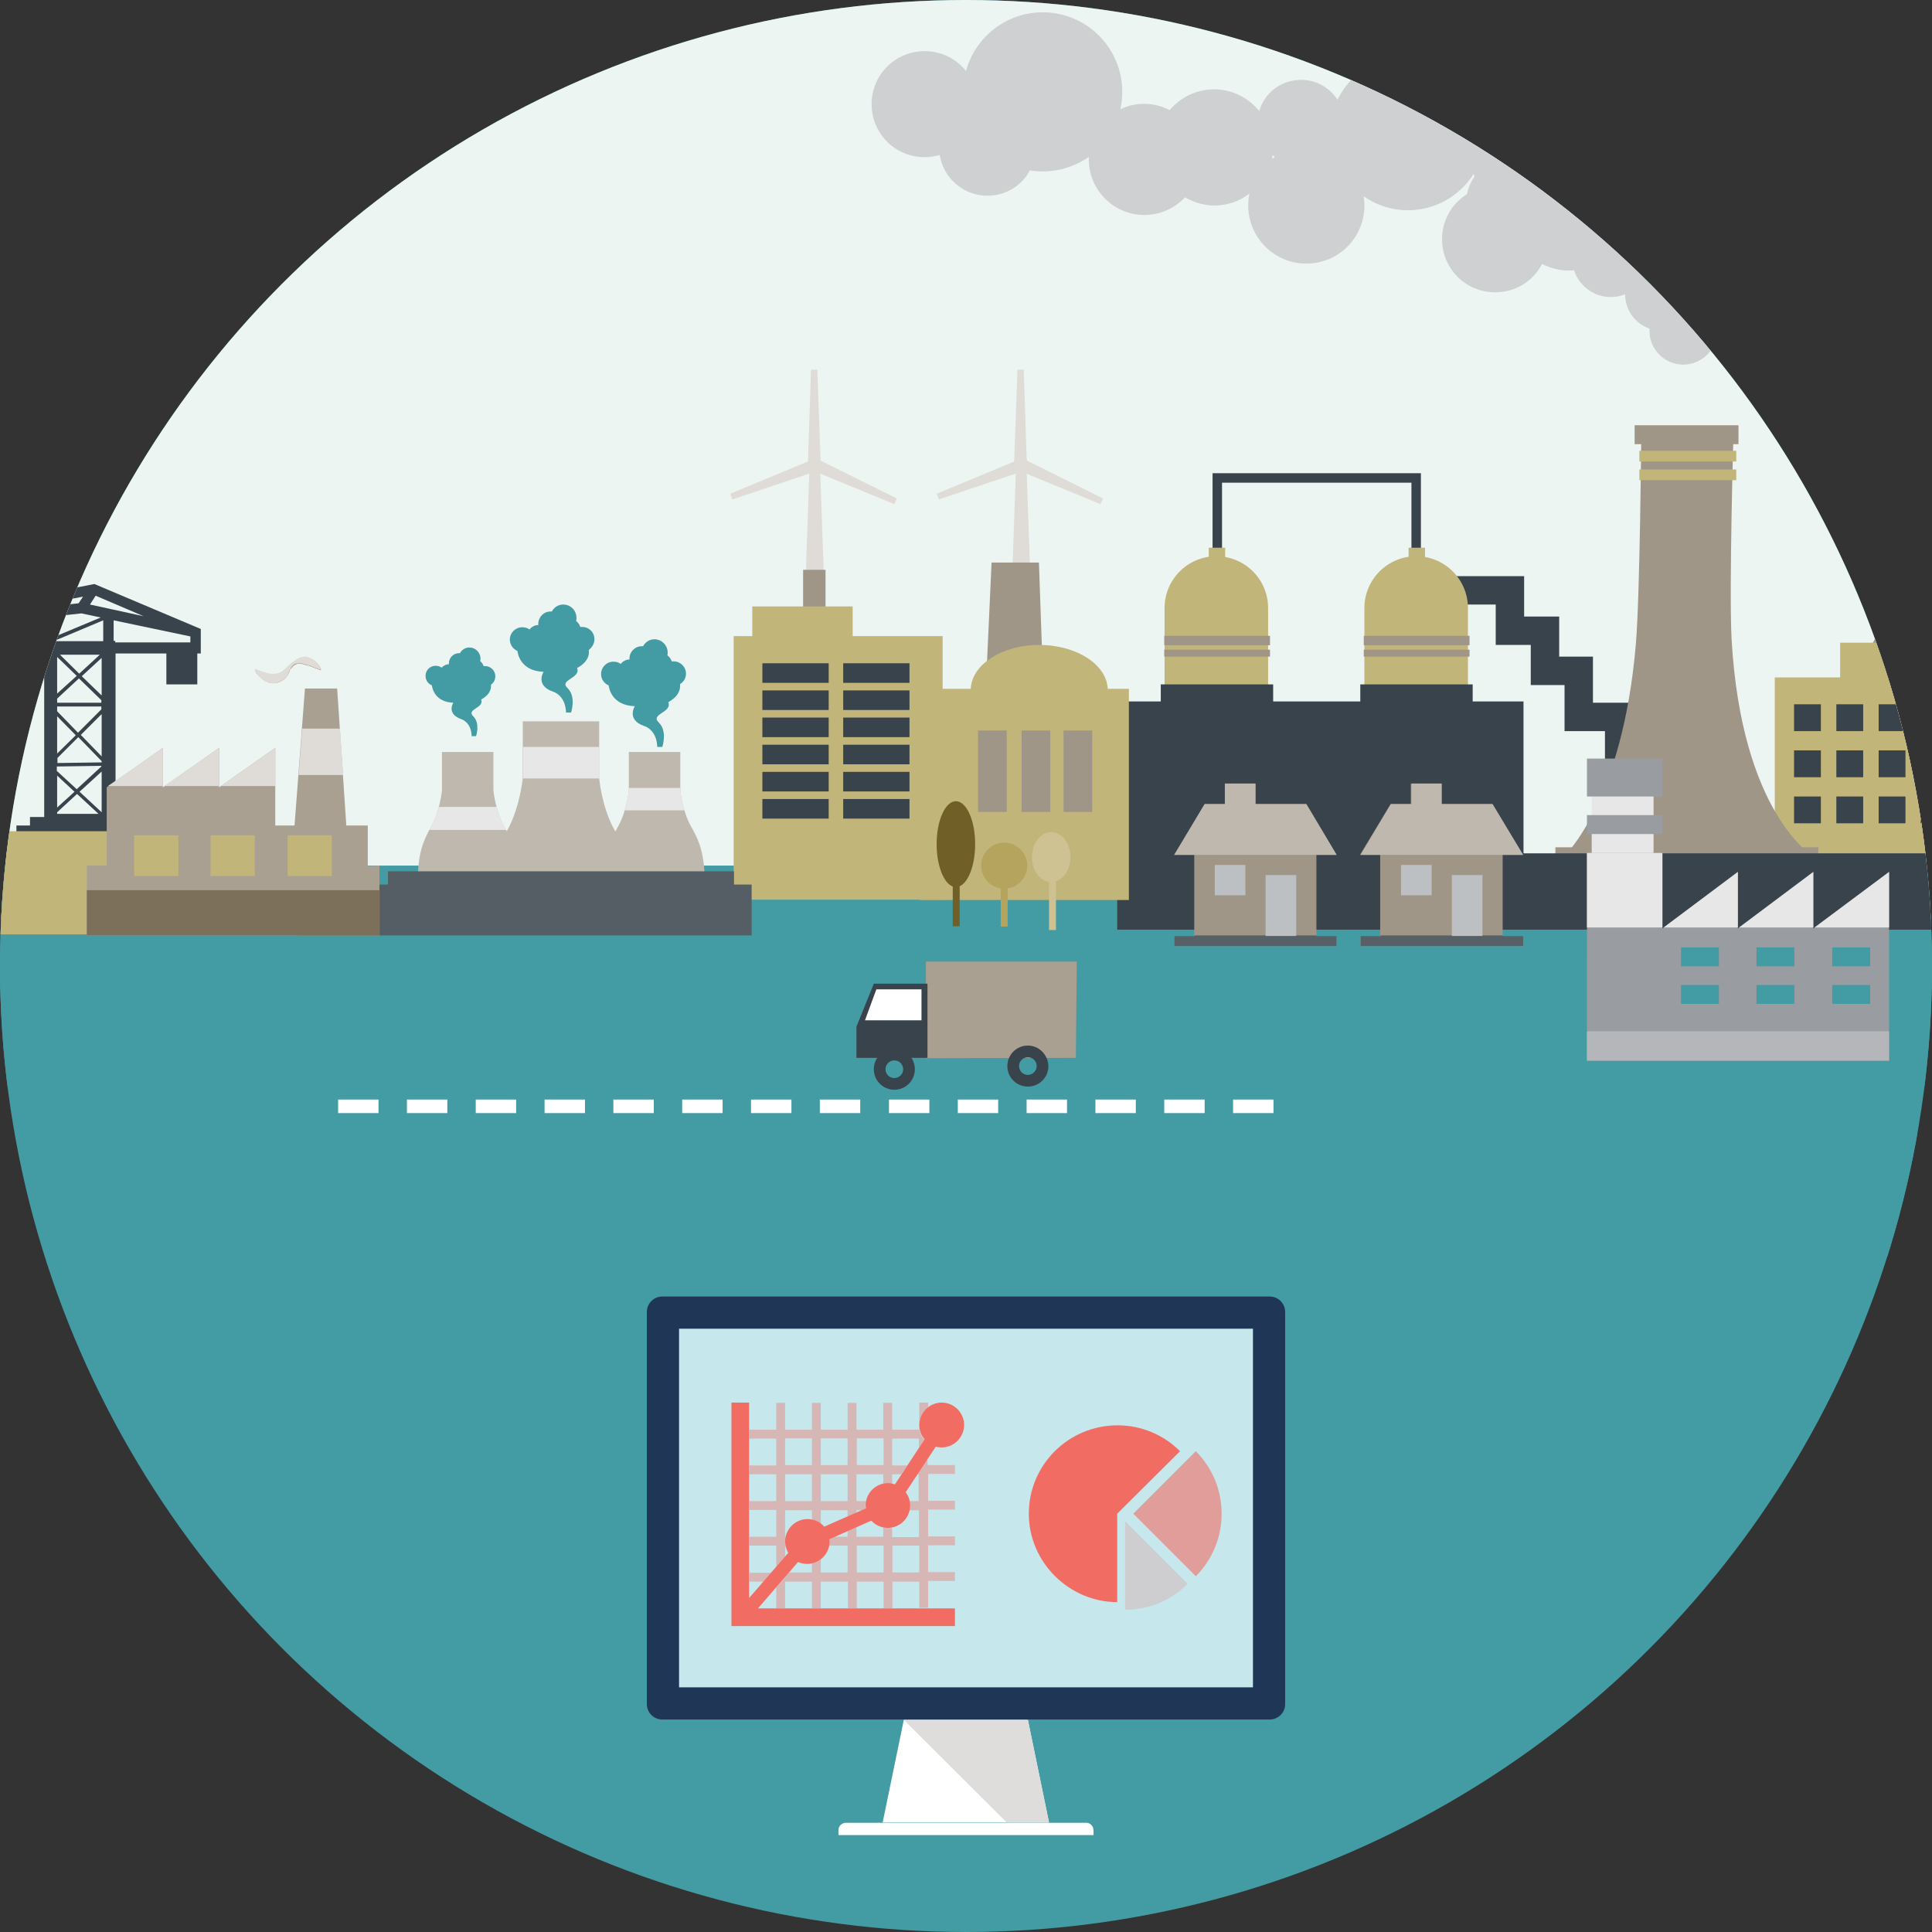 <?xml version="1.0" encoding="utf-8"?>
<!-- Generator: Adobe Illustrator 20.0.0, SVG Export Plug-In . SVG Version: 6.00 Build 0)  -->
<svg version="1.1" id="Layer_1" xmlns="http://www.w3.org/2000/svg" xmlns:xlink="http://www.w3.org/1999/xlink" x="0px" y="0px"
	 viewBox="0 0 612 612" style="enable-background:new 0 0 612 612;" xml:space="preserve">
<rect x="0" y="0" width="612" height="612" fill="#333333" stroke="none"/>
<style type="text/css">
	.st0{fill:#439BA3;}
	.st1{clip-path:url(#SVGID_2_);}
	.st2{fill:#EDF5F2;}
	.st3{fill:#DFDCD7;}
	.st4{fill:#39434B;}
	.st5{fill:#C2B579;}
	.st6{fill:none;stroke:#39434B;stroke-width:9;stroke-miterlimit:10;}
	.st7{fill:none;stroke:#39434B;stroke-width:3;stroke-miterlimit:10;}
	.st8{fill:#9F9687;}
	.st9{fill:#CED0D1;}
	.st10{fill:#CEC293;}
	.st11{fill:#B5A45D;}
	.st12{fill:#706027;}
	.st13{fill:#BEB8AE;}
	.st14{fill:#E7E7E7;}
	.st15{fill:#565E65;}
	.st16{fill:#FFFFFF;}
	.st17{fill:url(#SVGID_3_);}
	.st18{fill:#A9A092;}
	.st19{fill:#BDC0C3;}
	.st20{fill:#576067;}
	.st21{fill:#999DA2;}
	.st22{fill:#B4B6BA;}
	.st23{fill:#7C705B;}
	.st24{fill:#DFDDDB;}
	.st25{fill:#1F3656;}
	.st26{fill:#C6E7EB;}
	.st27{fill:#F16D64;}
	.st28{opacity:0.4;}
	.st29{opacity:0.6;fill:#F16D64;}
	.st30{opacity:0.2;fill:#F16D64;}
</style>
<g>
	<circle class="st0" cx="306" cy="306" r="306"/>
	<g>
		<defs>
			<circle id="SVGID_1_" cx="306" cy="306" r="306"/>
		</defs>
		<clipPath id="SVGID_2_">
			<use xlink:href="#SVGID_1_"  style="overflow:visible;"/>
		</clipPath>
		<g class="st1">
			<path class="st2" d="M831.6,282c0,5-5,9.1-11.2,9.1h-971.8c-6.2,0-11.2-4.1-11.2-9.1V8.6c0-5,5-9.1,11.2-9.1h971.8
				c6.2,0,11.2,4.1,11.2,9.1V282z"/>
			<g>
				<g>
					<g>
						<polygon class="st3" points="261.8,205.9 254.4,205.9 256.5,146.1 259.7,146.1 						"/>
						<g>
							<polygon class="st3" points="260,147.6 255.9,147.6 256.9,117.1 258.9,117.1 							"/>
							<polygon class="st3" points="255.1,148.1 256.7,144.3 284.1,157.9 283.3,159.7 							"/>
							<polygon class="st3" points="259.5,144.7 260.9,148.5 232,158.2 231.3,156.4 							"/>
						</g>
					</g>
				</g>
			</g>
			<g>
				<g>
					<g>
						<polygon class="st3" points="327.2,205.9 319.8,205.9 321.9,146.1 325.1,146.1 						"/>
						<g>
							<polygon class="st3" points="325.3,147.6 321.2,147.6 322.3,117.1 324.3,117.1 							"/>
							<polygon class="st3" points="320.4,148.1 322.1,144.3 349.4,157.9 348.6,159.7 							"/>
							<polygon class="st3" points="324.9,144.7 326.3,148.5 297.4,158.2 296.7,156.4 							"/>
						</g>
					</g>
				</g>
			</g>
			<path class="st0" d="M737,301.5c0,6.6-5.4,12-12,12H-58.2c-6.6,0-12-5.4-12-12v-15.3c0-6.6,5.4-12,12-12H725c6.6,0,12,5.4,12,12
				V301.5z"/>
			<path class="st0" d="M773,333.1c0,6.6-5.4,12-12,12H-22.2c-6.6,0-12-5.4-12-12v-15.3c0-6.6,5.4-12,12-12H761c6.6,0,12,5.4,12,12
				V333.1z"/>
			<path class="st0" d="M425.6,365.4c0,6.6-5.4,12-12,12H99.4c-6.6,0-12-5.4-12-12v-15.3c0-6.6,5.4-12,12-12h314.2
				c6.6,0,12,5.4,12,12V365.4z"/>
			<path class="st0" d="M698.3,386.1c0,6.6-5.4,12-12,12H372.1c-6.6,0-12-5.4-12-12v-15.3c0-6.6,5.4-12,12-12h314.2
				c6.6,0,12,5.4,12,12V386.1z"/>
			<path class="st4" d="M63.5,199.2L29.9,185l-71.6,14v7.9h1.1v27.7h-2.2v2.3h2.1l-0.3,2.9c-0.7,0.4-2.3,1.5-2.4,3
				c0,1,0.6,1.8,1.8,2.6c0.4,0.2,1.3,0.8,2.2,0.8c0.3,0,0.7-0.1,0.9-0.3c1.2-1,0.3-3.7,0.1-4.3l-1,0.4c0.4,1.2,0.6,2.8,0.3,3.1
				c-0.1,0.1-0.5,0.3-1.8-0.6c-0.9-0.5-1.3-1.1-1.3-1.6c0-1,1.5-1.9,2.1-2.2l0.3-0.1l0.4-3.6h1.7v-2.3h-1.6v-27.7h48v3.3h5.3v48.5
				H9.5v2.7H5.2v3.8h39.3v-3.8h-3.3v-2.7h-4.6v-51.8h16.1v9.8h9.8v-9.8h1.1V199.2z M-41.7,235.6h1.1v0.1h-1.1V235.6z M-39.1,235.6
				v0.1h-0.5v-0.1H-39.1z M24.9,191.1l-23.4,2.7l24.8-4.8L24.9,191.1z M25.8,194.3l6.1,1.3l-17,7.1v-7.2L25.8,194.3z M18.1,242.8
				l14-0.2v0.2l-7.8,7.2l-6.3-5.8V242.8z M32.2,241.5l-14,0.2v-1.6l6.6-6.6l7.4,7.6V241.5z M18.1,238.7v-11.8l5.9,6L18.1,238.7z
				 M18.1,225.3v-1.5h14v0.9l-7.4,7.4L18.1,225.3z M18.1,221.3l6.9-6.4l7.1,6.9v0.8h-14V221.3z M25.9,214.2l6.3-5.8v11.9L25.9,214.2
				z M25.1,213.4l-6.1-6h12.6L25.1,213.4z M24.3,214.1l-6.2,5.6v-11.6L24.3,214.1z M23.6,250.8l-5.5,5v-10.1L23.6,250.8z
				 M24.4,251.5l6.8,6.3H18.1v-0.5L24.4,251.5z M25.2,250.8l7-6.4v12.9L25.2,250.8z M32.2,239.6l-6.6-6.8l6.6-6.6V239.6z M17,203.1
				l15.7-6.6v6.6H17z M28.5,191.5l1.8-2.8l15.2,6.5L28.5,191.5z M-38.5,201.8l52.3-6.1v7.4h-0.1v0.5h-52.2V201.8z M36,203.1v-6.6
				l24.3,5.1v1.9H36.5v-0.5H36z"/>
			<rect x="-37.5" y="263.3" class="st5" width="152.7" height="32.7"/>
			<polyline class="st6" points="512.9,241.8 512.9,227.1 500.1,227.1 500.1,212.5 489.4,212.5 489.4,199.8 478.3,199.8 478.3,187 
				460.1,187 			"/>
			<polyline class="st7" points="385.6,175.8 385.6,151.4 448.6,151.4 448.6,177.5 			"/>
			<g>
				<polygon class="st5" points="624.1,269.5 607.3,269.5 609.7,165.9 622.2,165.9 				"/>
				<path class="st5" d="M624.1,166.3c0,0.6-0.5,1-1,1h-14.4c-0.6,0-1-0.5-1-1l0,0c0-0.6,0.5-1,1-1h14.4
					C623.7,165.2,624.1,165.7,624.1,166.3L624.1,166.3z"/>
				<ellipse class="st8" cx="615.1" cy="212.2" rx="23.7" ry="21.9"/>
				<rect x="562.2" y="214.6" class="st5" width="90" height="57.2"/>
				<rect x="582.9" y="203.6" class="st5" width="62" height="41.4"/>
				<rect x="568.3" y="223.1" class="st4" width="8.5" height="8.5"/>
				<rect x="581.7" y="223.1" class="st4" width="8.5" height="8.5"/>
				<rect x="595.1" y="223.1" class="st4" width="8.5" height="8.5"/>
				<rect x="608.4" y="223.1" class="st4" width="8.5" height="8.5"/>
				<rect x="621.8" y="223.1" class="st4" width="8.5" height="8.5"/>
				<rect x="635.2" y="223.1" class="st4" width="8.5" height="8.5"/>
				<rect x="568.3" y="237.7" class="st4" width="8.5" height="8.5"/>
				<rect x="581.7" y="237.7" class="st4" width="8.5" height="8.5"/>
				<rect x="595.1" y="237.7" class="st4" width="8.5" height="8.5"/>
				<rect x="608.4" y="237.7" class="st4" width="8.5" height="8.5"/>
				<rect x="621.8" y="237.7" class="st4" width="8.5" height="8.5"/>
				<rect x="635.2" y="237.7" class="st4" width="8.5" height="8.5"/>
				<rect x="568.3" y="252.3" class="st4" width="8.5" height="8.5"/>
				<rect x="581.7" y="252.3" class="st4" width="8.5" height="8.5"/>
				<rect x="595.1" y="252.3" class="st4" width="8.5" height="8.5"/>
				<rect x="608.4" y="252.3" class="st4" width="8.5" height="8.5"/>
				<rect x="621.8" y="252.3" class="st4" width="8.5" height="8.5"/>
				<rect x="635.2" y="252.3" class="st4" width="8.5" height="8.5"/>
				<g>
					<circle class="st9" cx="618.6" cy="151.5" r="6.9"/>
					<circle class="st9" cx="624.3" cy="144.9" r="7.3"/>
					<circle class="st9" cx="622.8" cy="139.6" r="6.5"/>
					<circle class="st9" cx="630.5" cy="135.7" r="5.8"/>
					
						<ellipse transform="matrix(0.347 -0.938 0.938 0.347 287.13 678.129)" class="st9" cx="630.8" cy="132.8" rx="6.9" ry="6.9"/>
					
						<ellipse transform="matrix(0.347 -0.938 0.938 0.347 295.954 682.604)" class="st9" cx="638.4" cy="128.7" rx="7.3" ry="7.3"/>
					
						<ellipse transform="matrix(0.347 -0.938 0.938 0.347 284.159 686.129)" class="st9" cx="635.1" cy="138.9" rx="7.3" ry="7.3"/>
					
						<ellipse transform="matrix(0.347 -0.938 0.938 0.347 288.025 673.827)" class="st9" cx="628.2" cy="130" rx="7.3" ry="7.3"/>
					
						<ellipse transform="matrix(0.347 -0.938 0.938 0.347 301.511 679.4)" class="st9" cx="638.9" cy="123.1" rx="6.5" ry="6.5"/>
					
						<ellipse transform="matrix(0.347 -0.938 0.938 0.347 307.979 686.808)" class="st9" cx="647.4" cy="122.2" rx="5.8" ry="5.8"/>
				</g>
			</g>
			<g>
				<path class="st5" d="M401.7,221.4c0,9-7.3,16.4-16.4,16.4l0,0c-9,0-16.4-7.3-16.4-16.4v-28.8c0-9,7.3-16.4,16.4-16.4l0,0
					c9,0,16.4,7.3,16.4,16.4V221.4z"/>
				<g>
					<path class="st4" d="M359.4,254.7l-0.5-2.6c17-3,16-32.4,16-32.7l2.6-0.1c0,0.3,0.3,8-1.7,16.2
						C373.1,246.7,367.4,253.3,359.4,254.7z"/>
				</g>
				<g>
					<path class="st4" d="M412.2,254.7c-8-1.4-13.7-8.1-16.4-19.2c-2-8.2-1.7-15.8-1.7-16.2l2.6,0.1c0,0.3-1,29.7,15.9,32.7
						L412.2,254.7z"/>
				</g>
				<rect x="367.7" y="216.8" class="st4" width="35.6" height="6.6"/>
				<rect x="355.6" y="250.8" class="st4" width="59.6" height="3.9"/>
				<rect x="382.9" y="173.5" class="st5" width="5.2" height="4.6"/>
				<rect x="368.8" y="201.4" class="st8" width="33.5" height="3"/>
				<rect x="368.8" y="205.8" class="st8" width="33.5" height="2.2"/>
			</g>
			<g>
				<path class="st5" d="M465,221.4c0,9-7.3,16.4-16.4,16.4l0,0c-9,0-16.4-7.3-16.4-16.4v-28.8c0-9,7.3-16.4,16.4-16.4l0,0
					c9,0,16.4,7.3,16.4,16.4V221.4z"/>
				<g>
					<path class="st4" d="M422.6,254.7l-0.5-2.6c17-3,16-32.4,16-32.7l2.6-0.1c0,0.3,0.3,8-1.7,16.2
						C436.4,246.7,430.7,253.3,422.6,254.7z"/>
				</g>
				<g>
					<path class="st4" d="M475.5,254.7c-8.1-1.4-13.7-8.1-16.4-19.2c-2-8.2-1.7-15.8-1.7-16.2l2.6,0.1c0,0.3-1,29.7,15.9,32.7
						L475.5,254.7z"/>
				</g>
				<rect x="430.9" y="216.8" class="st4" width="35.6" height="6.6"/>
				<rect x="418.9" y="250.8" class="st4" width="59.6" height="3.9"/>
				<rect x="446.2" y="173.5" class="st5" width="5.2" height="4.6"/>
				<rect x="432" y="201.4" class="st8" width="33.5" height="3"/>
				<rect x="432" y="205.8" class="st8" width="33.5" height="2.2"/>
			</g>
			<g>
				<path class="st8" d="M574.2,271.1h-78.6c0,0,18.4-17.2,22.6-67.2c1.3-15.8,1.7-65.8,1.7-65.8h29.2c0,0-1.4,47.9-0.6,64.1
					C551.6,257.7,574.2,271.1,574.2,271.1z"/>
				<rect x="517.8" y="134.7" class="st8" width="32.9" height="6"/>
				<rect x="519.3" y="142.8" class="st5" width="30.7" height="3.4"/>
				<rect x="519.3" y="148.7" class="st5" width="30.7" height="3.4"/>
				<rect x="492.7" y="268.4" class="st8" width="83.3" height="3.4"/>
			</g>
			<rect x="353.9" y="222.2" class="st4" width="128.7" height="72.3"/>
			<rect x="477.1" y="270.3" class="st4" width="174.9" height="24.2"/>
			<g>
				<g>
					<g>
						<polygon class="st3" points="-21.7,301.4 -28.4,301.4 -26.5,247.3 -23.6,247.3 						"/>
						<g>
							<polygon class="st3" points="-23.4,248.7 -27.1,248.7 -26.1,221.2 -24.4,221.2 							"/>
							<polygon class="st3" points="-27.8,249.2 -26.3,245.8 -1.6,258 -2.3,259.7 							"/>
							<polygon class="st3" points="-23.8,246.1 -22.5,249.6 -48.7,258.3 -49.3,256.7 							"/>
						</g>
					</g>
				</g>
			</g>
			<g>
				<g>
					<ellipse class="st10" cx="716.7" cy="252.7" rx="8.7" ry="11.2"/>
					<rect x="715.7" y="260.6" class="st10" width="3.1" height="24.8"/>
				</g>
				<g>
					<ellipse class="st11" cx="695.6" cy="256.5" rx="10.3" ry="10.3"/>
					<rect x="694.1" y="260.6" class="st11" width="3.1" height="23.2"/>
				</g>
				<g>
					<ellipse class="st12" cx="673.8" cy="246.9" rx="8.7" ry="19.3"/>
					<rect x="672.4" y="254.4" class="st12" width="3.1" height="29.4"/>
				</g>
			</g>
			<polygon class="st8" points="331.4,243.7 311.1,243.7 314.1,178.2 329.1,178.2 			"/>
			<g>
				<rect x="254.4" y="180.5" class="st8" width="7.1" height="16.3"/>
				<rect x="232.4" y="201.5" class="st5" width="66.2" height="83.5"/>
				<rect x="291.4" y="218.2" class="st5" width="66.2" height="66.9"/>
				<rect x="241.5" y="210.1" class="st4" width="21" height="6.2"/>
				<rect x="241.5" y="218.7" class="st4" width="21" height="6.2"/>
				<rect x="241.5" y="227.3" class="st4" width="21" height="6.2"/>
				<rect x="241.5" y="235.9" class="st4" width="21" height="6.2"/>
				<rect x="241.5" y="244.5" class="st4" width="21" height="6.2"/>
				<rect x="241.5" y="253.1" class="st4" width="21" height="6.2"/>
				<rect x="267.1" y="210.1" class="st4" width="21" height="6.2"/>
				<rect x="267.1" y="218.7" class="st4" width="21" height="6.2"/>
				<rect x="267.1" y="227.3" class="st4" width="21" height="6.2"/>
				<rect x="267.1" y="235.9" class="st4" width="21" height="6.2"/>
				<rect x="267.1" y="244.5" class="st4" width="21" height="6.2"/>
				<rect x="267.1" y="253.1" class="st4" width="21" height="6.2"/>
				<ellipse class="st5" cx="329.2" cy="218.6" rx="21.7" ry="14.3"/>
				<rect x="309.8" y="231.4" class="st8" width="9.1" height="25.8"/>
				<rect x="323.6" y="231.4" class="st8" width="9.1" height="25.8"/>
				<rect x="336.9" y="231.4" class="st8" width="9.1" height="25.8"/>
				<rect x="238.3" y="192.1" class="st5" width="31.8" height="15.1"/>
			</g>
			<g>
				<g>
					<path class="st13" d="M194.7,263c-4.1-7.2-4.9-16.5-4.9-16.5v-18h-11.3h-1.6h-11.3v18c0,0-0.9,9.3-4.9,16.5
						c-4.1,7.2-6.5,12.8-6.5,27.7v3.1h23.1h0.9h23.1v-3.1C201.3,275.8,198.8,270.3,194.7,263z"/>
					<path class="st14" d="M189.8,246.6C189.8,246.6,189.8,246.5,189.8,246.6l0-10h-24.1v10c0,0,0,0,0,0H189.8z"/>
					<g>
						<path class="st13" d="M159.6,261.6c-2.7-4.9-3.3-11.2-3.3-11.2v-12.2h-7.6h-1.1H140v12.2c0,0-0.6,6.3-3.3,11.2
							c-2.7,4.9-4.4,8.6-4.4,18.7v2.1h15.6h0.6H164v-2.1C164,270.3,162.4,266.5,159.6,261.6z"/>
						<path class="st14" d="M157.3,255.6H139c-0.5,1.9-1.3,4.1-2.3,6c-0.3,0.5-0.5,0.9-0.7,1.3h24.5c-0.2-0.4-0.5-0.9-0.7-1.3
							C158.5,259.7,157.8,257.5,157.3,255.6z"/>
						<path class="st13" d="M218.8,261.6c-2.7-4.9-3.3-11.2-3.3-11.2v-12.2h-7.6h-1.1h-7.6v12.2c0,0-0.6,6.3-3.3,11.2
							c-2.7,4.9-4.4,8.6-4.4,18.7v2.1h15.6h0.6h15.6v-2.1C223.2,270.3,221.6,266.5,218.8,261.6z"/>
						<path class="st14" d="M215.5,249.6h-16.3v0.8c0,0-0.3,2.9-1.3,6.3h18.9c-1-3.4-1.3-6.3-1.3-6.3V249.6z"/>
					</g>
					<rect x="94.7" y="280.2" class="st15" width="143.4" height="16.1"/>
					<rect x="122.9" y="276" class="st15" width="109.6" height="8.5"/>
				</g>
				<path class="st0" d="M217.3,213.4c0-2.2-1.8-3.9-3.9-3.9c-0.2,0-0.4,0-0.6,0c-0.3-0.8-0.7-1.4-1.4-1.9c0.1-0.3,0.1-0.6,0.1-0.9
					c0-2.3-1.9-4.2-4.2-4.2c-1.5,0-2.9,0.9-3.6,2.2c-0.1,0-0.2,0-0.4,0c-2.2,0-3.9,1.8-3.9,3.9c0,0.1,0,0.2,0,0.3
					c-1.1,0-2.1,0.6-2.8,1.4c-0.7-0.5-1.4-0.7-2.3-0.7c-2.2,0-3.9,1.8-3.9,3.9c0,1.7,1,3,2.4,3.6c0.1,1,1.1,6.4,8.3,6.6
					c0,0-2.8,4.3,3,6.3c0,0,3.9,1,4.1,6.6h1.6c0,0,1.7-5-1.1-7.7c-2.9-2.8,4.3-3.1,3-6.5c0,0,4.2-2,3.7-5.7
					C216.6,216,217.3,214.8,217.3,213.4z"/>
				<path class="st0" d="M156.9,214.2c0-1.8-1.5-3.2-3.2-3.2c-0.1,0-0.3,0-0.5,0c-0.2-0.6-0.6-1.2-1.1-1.6c0.1-0.3,0.1-0.5,0.1-0.8
					c0-1.9-1.6-3.5-3.5-3.5c-1.3,0-2.4,0.7-3,1.8c-0.1,0-0.2,0-0.3,0c-1.8,0-3.2,1.5-3.2,3.2c0,0.1,0,0.2,0,0.3
					c-0.9,0-1.8,0.5-2.3,1.1c-0.5-0.4-1.2-0.6-1.9-0.6c-1.8,0-3.2,1.4-3.2,3.2c0,1.4,0.8,2.5,2,3c0.1,0.8,0.9,5.3,6.8,5.5
					c0,0-2.3,3.5,2.5,5.2c0,0,3.2,0.9,3.3,5.4h1.4c0,0,1.4-4.1-0.9-6.3c-2.3-2.3,3.6-2.6,2.5-5.3c0,0,3.5-1.7,3.1-4.7
					C156.4,216.3,156.9,215.3,156.9,214.2z"/>
				<path class="st0" d="M188.3,202.5c0-2.2-1.7-3.9-3.9-3.9c-0.2,0-0.4,0-0.6,0c-0.2-0.8-0.7-1.4-1.3-1.9c0.1-0.3,0.1-0.7,0.1-1
					c0-2.3-1.8-4.2-4.2-4.2c-1.6,0-2.9,0.9-3.6,2.2c-0.1,0-0.3,0-0.4,0c-2.2,0-3.9,1.8-3.9,4c0,0.1,0,0.2,0,0.3
					c-1.2,0-2.1,0.6-2.8,1.4c-0.6-0.5-1.4-0.7-2.3-0.7c-2.1,0-3.9,1.7-3.9,3.9c0,1.6,1,3,2.4,3.6c0.1,1,1.1,6.4,8.3,6.6
					c0,0-2.8,4.3,3,6.3c0,0,3.9,1,4.1,6.6h1.6c0,0,1.7-5-1.1-7.7c-2.9-2.7,4.3-3.1,3-6.4c0,0,4.3-2,3.7-5.7
					C187.6,205,188.3,203.8,188.3,202.5z"/>
			</g>
			<g>
				<polygon class="st16" points="277.2,312.4 273.1,324.5 292.8,325.1 292.5,312.8 				"/>
				<g>
					<linearGradient id="SVGID_3_" gradientUnits="userSpaceOnUse" x1="274.875" y1="335.43" x2="274.875" y2="335.43">
						<stop  offset="0" style="stop-color:#FFFFFF"/>
						<stop  offset="6.949991e-03" style="stop-color:#F5F9F9"/>
						<stop  offset="5.831394e-02" style="stop-color:#AFCDD0"/>
						<stop  offset="0.107" style="stop-color:#74A9AE"/>
						<stop  offset="0.151" style="stop-color:#468D94"/>
						<stop  offset="0.19" style="stop-color:#257981"/>
						<stop  offset="0.223" style="stop-color:#116C75"/>
						<stop  offset="0.245" style="stop-color:#0A6871"/>
						<stop  offset="0.406" style="stop-color:#165A5B"/>
						<stop  offset="0.804" style="stop-color:#323928"/>
						<stop  offset="1" style="stop-color:#3D2C14"/>
					</linearGradient>
					<polygon class="st17" points="274.9,335.4 274.9,335.4 274.9,335.4 					"/>
					<polygon class="st18" points="293.3,304.6 293.3,335.2 340.8,335.1 341.1,304.6 					"/>
					<g>
						<path class="st4" d="M276.8,311.6l-5.5,13.6v9.9h22.5v-23.5H276.8z M291.9,323.2l-17.9,0l3.6-9.8h14.3L291.9,323.2z"/>
					</g>
					<g>
						<path class="st4" d="M283.3,332.2c-3.6,0-6.5,2.9-6.5,6.5c0,3.6,2.9,6.5,6.5,6.5c3.6,0,6.5-2.9,6.5-6.5
							C289.8,335.1,286.9,332.2,283.3,332.2z M283.3,341.5c-1.6,0-2.8-1.3-2.8-2.8c0-1.6,1.3-2.8,2.8-2.8c1.6,0,2.8,1.3,2.8,2.8
							C286.1,340.3,284.8,341.5,283.3,341.5z"/>
					</g>
					<g>
						<path class="st4" d="M325.6,331.2c-3.6,0-6.5,2.9-6.5,6.5c0,3.6,2.9,6.5,6.5,6.5c3.6,0,6.5-2.9,6.5-6.5
							C332,334.1,329.1,331.2,325.6,331.2z M325.6,340.5c-1.6,0-2.8-1.3-2.8-2.8c0-1.6,1.3-2.8,2.8-2.8c1.6,0,2.8,1.3,2.8,2.8
							S327.1,340.5,325.6,340.5z"/>
					</g>
				</g>
			</g>
			<g>
				<rect x="381.8" y="270.9" class="st19" width="31.6" height="26.2"/>
				<path class="st8" d="M417,270.8h6.4l-9.6-16.1h-16.1v-6.4H388v6.4h-6.4l-9.7,16.1h6.4v25.7H372v3.2h51.5v-3.2H417V270.8z
					 M394.5,283.6h-9.7V274h9.7V283.6z M410.6,296.5h-9.7v-19.3h9.7V296.5z"/>
				<polygon class="st20" points="417,296.3 410.6,296.3 410.6,296.5 400.9,296.5 400.9,296.3 378.4,296.3 378.4,296.5 372,296.5 
					372,299.7 423.4,299.7 423.4,296.5 417,296.5 				"/>
				<polygon class="st13" points="378.4,270.8 417,270.8 417,270.8 423.4,270.8 413.8,254.7 397.7,254.7 397.7,248.2 388,248.2 
					388,254.7 381.6,254.7 372,270.8 378.4,270.8 				"/>
			</g>
			<g>
				<rect x="440.8" y="270.9" class="st19" width="31.6" height="26.2"/>
				<path class="st8" d="M476,270.8h6.4l-9.7-16.1h-16.1v-6.4h-9.7v6.4h-6.4l-9.7,16.1h6.4v25.7H431v3.2h51.5v-3.2H476V270.8z
					 M453.5,283.6h-9.7V274h9.7V283.6z M469.6,296.5h-9.7v-19.3h9.7V296.5z"/>
				<polygon class="st20" points="476,296.3 469.6,296.3 469.6,296.5 459.9,296.5 459.9,296.3 437.4,296.3 437.4,296.5 431,296.5 
					431,299.7 482.5,299.7 482.5,296.5 476,296.5 				"/>
				<polygon class="st13" points="437.4,270.8 476,270.8 476,270.8 482.5,270.8 472.8,254.7 456.7,254.7 456.7,248.2 447.1,248.2 
					447.1,254.7 440.6,254.7 431,270.8 437.4,270.8 				"/>
			</g>
			<rect x="504.2" y="246.2" class="st14" width="19.6" height="30.5"/>
			<g>
				<g>
					<rect x="502.7" y="258.2" class="st21" width="23.9" height="6"/>
					<rect x="502.7" y="240.3" class="st21" width="23.9" height="12"/>
					<path class="st21" d="M574.4,294.1v-17.9l-23.9,17.9v-17.9l-23.9,17.9v-23.9h-23.9V336h23.9h71.8v-59.8L574.4,294.1z
						 M544.5,318h-12v-6h12V318z M544.5,306.1h-12v-6h12V306.1z M568.4,318h-12v-6h12V318z M568.4,306.1h-12v-6h12V306.1z
						 M592.4,318h-12v-6h12V318z M592.4,306.1h-12v-6h12V306.1z"/>
				</g>
				<g>
					<polygon class="st14" points="598.4,293.8 598.4,276.2 574.8,293.8 					"/>
					<polygon class="st14" points="574.4,293.8 574.4,276.2 550.9,293.8 					"/>
					<rect x="502.7" y="270.2" class="st14" width="23.9" height="23.6"/>
					<polygon class="st14" points="550.5,293.8 550.5,276.2 527,293.8 					"/>
				</g>
				<g>
					<rect x="502.7" y="326.7" class="st22" width="95.7" height="9.3"/>
				</g>
			</g>
			<g>
				<g>
					<ellipse class="st10" cx="333" cy="271.5" rx="6.1" ry="7.9"/>
					<rect x="332.3" y="277.1" class="st10" width="2.2" height="17.5"/>
				</g>
				<g>
					<ellipse class="st11" cx="318.1" cy="274.2" rx="7.3" ry="7.3"/>
					<rect x="317" y="277.1" class="st11" width="2.2" height="16.4"/>
				</g>
				<g>
					<ellipse class="st12" cx="302.8" cy="267.4" rx="6.1" ry="13.6"/>
					<rect x="301.8" y="272.7" class="st12" width="2.2" height="20.7"/>
				</g>
			</g>
			<g>
				<path class="st18" d="M81.3,213.3c-0.4-0.6-0.5-1-0.5-1l0.2-0.2c0,0,0.4,0.2,1,0.4c0.3,0.1,0.7,0.3,1.1,0.4
					c0.4,0.2,0.9,0.3,1.4,0.4c0.2,0.1,0.5,0.1,0.7,0.2c0.1,0,0.3,0.1,0.4,0.1c0.1,0,0.3,0,0.4,0c0.5,0.1,1,0,1.5,0
					c0.2-0.1,0.5-0.1,0.8-0.2c0.2-0.1,0.5-0.2,0.8-0.4c0.1-0.1,0.2-0.2,0.4-0.2c0.1-0.1,0.3-0.1,0.4-0.3l0.9-0.8c0,0-0.1,0.1,0,0
					l0,0l0,0l0,0l0.1-0.1l0.1-0.1l0.2-0.2l0.4-0.4c0.3-0.3,0.6-0.5,0.9-0.8c0.3-0.3,0.7-0.5,1-0.7c0.3-0.3,0.7-0.4,1.1-0.7
					c0.8-0.4,1.6-0.6,2.4-0.5c0.2,0,0.4,0.1,0.6,0.1c0.2,0.1,0.4,0.1,0.5,0.2c0.3,0.1,0.7,0.3,0.9,0.4c0.6,0.3,1,0.7,1.4,1.1
					c0.4,0.4,0.6,0.7,0.8,1c0.2,0.3,0.3,0.6,0.4,0.8c0.1,0.2,0.1,0.3,0.1,0.3l-0.2,0.2c0,0-0.4-0.1-1-0.4c-0.3-0.1-0.7-0.3-1.1-0.4
					c-0.4-0.2-0.9-0.4-1.3-0.5c-0.2-0.1-0.5-0.2-0.7-0.2c-0.1,0-0.2-0.1-0.4-0.1c-0.1,0-0.3-0.1-0.4-0.1c-0.5-0.2-1-0.3-1.7-0.4
					c-0.3,0-0.7,0-1,0.2c-0.3,0.2-0.6,0.3-0.9,0.5c-0.2,0.3-0.5,0.5-0.7,0.8L92,212l-0.1,0.2l-0.1,0.1l0,0.1l0,0l0,0l0,0
					c0,0,0,0.1,0,0.1l-0.5,1.1c-0.2,0.3-0.5,0.7-0.8,1.1c-0.3,0.4-0.7,0.6-1.1,0.9c-0.4,0.3-0.8,0.4-1.3,0.6
					c-0.9,0.3-1.8,0.3-2.6,0.1c-0.4-0.1-0.8-0.2-1.1-0.4c-0.3-0.1-0.6-0.3-0.9-0.5c-0.6-0.4-1-0.8-1.3-1.1
					C81.8,213.9,81.5,213.6,81.3,213.3z M120.2,274.2v22.1H27.5v-22.1h6.3v-24.8l17.8-12.5v12.5l17.8-12.5v12.5l17.8-12.5v24.6h6.1
					l3.3-43.4h10.2l2.9,43.4h6.8v12.8L120.2,274.2L120.2,274.2z M56.5,264.6h-14v12.9h14V264.6z M80.7,264.6h-14v12.9h14V264.6z
					 M105.1,264.6h-14v12.9h14V264.6z"/>
				<polygon class="st3" points="51.6,249 51.6,236.9 34.2,249 				"/>
				<polygon class="st3" points="87.2,249 87.2,236.9 69.9,249 				"/>
				<polygon class="st3" points="69.4,249 69.4,236.9 52,249 				"/>
				<path class="st3" d="M82.1,214.3c0.3,0.4,0.8,0.8,1.3,1.1c0.3,0.2,0.6,0.4,0.9,0.5c0.3,0.2,0.7,0.3,1.1,0.4
					c0.8,0.2,1.7,0.2,2.6-0.1c0.4-0.2,0.9-0.3,1.3-0.6c0.4-0.3,0.8-0.5,1.1-0.9c0.3-0.3,0.7-0.7,0.8-1.1l0.5-1.1c0,0,0.1-0.1,0-0.1
					l0,0l0,0l0,0l0-0.1l0.1-0.1L92,212l0.2-0.5c0.2-0.3,0.4-0.6,0.7-0.8c0.2-0.3,0.6-0.4,0.9-0.5c0.3-0.1,0.7-0.1,1-0.2
					c0.7,0.1,1.2,0.2,1.7,0.4c0.1,0,0.3,0.1,0.4,0.1c0.1,0,0.2,0.1,0.4,0.1c0.2,0.1,0.5,0.2,0.7,0.2c0.5,0.2,0.9,0.3,1.3,0.5
					c0.4,0.2,0.8,0.3,1.1,0.4c0.6,0.3,1,0.4,1,0.4l0.2-0.2c0,0,0-0.1-0.1-0.3c-0.1-0.2-0.2-0.5-0.4-0.8c-0.2-0.3-0.5-0.7-0.8-1
					c-0.4-0.4-0.8-0.7-1.4-1.1c-0.3-0.2-0.6-0.3-0.9-0.4c-0.2-0.1-0.3-0.1-0.5-0.2c-0.2,0-0.4-0.1-0.6-0.1c-0.8-0.1-1.7,0.2-2.4,0.5
					c-0.4,0.2-0.7,0.4-1.1,0.7c-0.3,0.3-0.7,0.5-1,0.7c-0.3,0.3-0.6,0.5-0.9,0.8l-0.4,0.4l-0.2,0.2l-0.1,0.1l-0.1,0.1l0,0l0,0l0,0
					c0,0,0,0,0,0l-0.9,0.8c-0.1,0.2-0.3,0.2-0.4,0.3c-0.1,0.1-0.2,0.2-0.4,0.2c-0.2,0.2-0.5,0.3-0.8,0.4c-0.3,0.1-0.5,0.1-0.8,0.2
					c-0.5,0-1,0.1-1.5,0c-0.1,0-0.3,0-0.4,0c-0.1,0-0.2-0.1-0.4-0.1c-0.3,0-0.5-0.1-0.7-0.2c-0.5-0.1-1-0.3-1.4-0.4
					c-0.4-0.2-0.8-0.3-1.1-0.4c-0.6-0.3-1-0.4-1-0.4l-0.2,0.2c0,0,0.1,0.4,0.5,1C81.5,213.6,81.8,213.9,82.1,214.3z"/>
				<polygon class="st3" points="95.7,230.8 94.6,245.5 108.7,245.5 107.7,230.8 				"/>
				<rect x="27.5" y="282" class="st23" width="92.8" height="14.3"/>
			</g>
			<rect x="107.1" y="348.3" class="st16" width="12.8" height="4.3"/>
			<rect x="128.9" y="348.3" class="st16" width="12.8" height="4.3"/>
			<rect x="150.7" y="348.3" class="st16" width="12.8" height="4.3"/>
			<rect x="172.5" y="348.3" class="st16" width="12.8" height="4.3"/>
			<rect x="194.3" y="348.3" class="st16" width="12.8" height="4.3"/>
			<rect x="216.1" y="348.3" class="st16" width="12.8" height="4.3"/>
			<rect x="237.9" y="348.3" class="st16" width="12.8" height="4.3"/>
			<rect x="259.7" y="348.3" class="st16" width="12.8" height="4.3"/>
			<rect x="281.6" y="348.3" class="st16" width="12.8" height="4.3"/>
			<rect x="303.4" y="348.3" class="st16" width="12.8" height="4.3"/>
			<rect x="325.2" y="348.3" class="st16" width="12.8" height="4.3"/>
			<rect x="347" y="348.3" class="st16" width="12.8" height="4.3"/>
			<rect x="368.8" y="348.3" class="st16" width="12.8" height="4.3"/>
			<rect x="390.6" y="348.3" class="st16" width="12.8" height="4.3"/>
			<path class="st9" d="M537.7,95.1c0.1-0.6,0.1-1.1,0.1-1.7c0-6.3-5.1-11.5-11.5-11.5c-1.4,0-2.7,0.2-3.9,0.7c0-0.2,0-0.4,0-0.7
				c0-5.2-3.3-9.7-7.9-11.4c0.1-0.9,0.2-1.8,0.2-2.7c0-9.9-8-18-18-18c0,0,0,0,0,0c-0.1-8.5-7-15.3-15.5-15.3
				c-4.3,0-8.3,1.8-11.1,4.7c-1.5-12.1-11.8-21.5-24.3-21.5c-9.7,0-18.2,5.7-22.1,13.9c-2.5-3.8-6.7-6.3-11.6-6.3
				c-6.3,0-11.6,4.2-13.2,9.9c-3.4-4.2-8.5-6.9-14.3-6.9c-5.7,0-10.7,2.6-14.1,6.6c-2.4-1.3-5.2-2-8.1-2c-2.7,0-5.2,0.6-7.5,1.7
				c0.4-1.8,0.6-3.6,0.6-5.5c0-13.9-11.3-25.2-25.2-25.2c-11.6,0-21.4,7.9-24.3,18.6c-3.1-3.9-7.8-6.3-13.1-6.3
				c-9.3,0-16.8,7.5-16.8,16.8c0,9.3,7.5,16.8,16.8,16.8c1.7,0,3.3-0.3,4.8-0.7c1.1,7.3,7.5,12.9,15.1,12.9c5.8,0,10.9-3.2,13.4-8
				c1.3,0.2,2.7,0.3,4.1,0.3c5.4,0,10.5-1.7,14.6-4.6c0,0.3,0,0.5,0,0.8c0,9.7,7.9,17.6,17.6,17.6c5.1,0,9.7-2.2,12.9-5.6
				c2.7,1.6,5.9,2.6,9.3,2.6c4.2,0,8-1.4,11.1-3.8c-0.3,1.2-0.4,2.5-0.4,3.8c0,10.1,8.2,18.4,18.4,18.4s18.4-8.2,18.4-18.4
				c0-1-0.1-1.9-0.2-2.9c4,2.8,8.8,4.4,14,4.4c8.8,0,16.4-4.6,20.8-11.5c0.1,0.3,0.2,0.5,0.3,0.8c-1.2,1.7-2,3.6-2.4,5.6
				c-4.8,3-7.9,8.2-7.9,14.3c0,9.3,7.5,16.8,16.8,16.8c6.5,0,12.1-3.6,14.9-9c2.5,1.3,5.4,2.1,8.4,2.1c0.6,0,1.2,0,1.7-0.1
				c1.6,4.9,6.2,8.5,11.6,8.5c1.6,0,3.2-0.3,4.6-0.9c0,0,0,0.1,0,0.1c0,5,3.2,9.2,7.7,10.8c0,0.2,0,0.4,0,0.7
				c0,5.9,4.8,10.7,10.7,10.7c5.9,0,10.7-4.8,10.7-10.7C544,100.5,541.4,96.8,537.7,95.1z M403.1,49.1c0.2,0.2,0.5,0.4,0.7,0.6
				c-0.3,0.2-0.6,0.5-0.9,0.7C403,50,403,49.6,403.1,49.1z"/>
		</g>
		<g class="st1">
			<g>
				<polygon class="st16" points="332.3,577.3 279.6,577.3 286.3,544.8 325.6,544.8 				"/>
				<polygon class="st24" points="332.3,577.3 325.6,544.8 286.3,544.8 318.9,577.3 				"/>
				<path class="st16" d="M346.5,581.3h-80.9v-1.5c0-0.6,0.2-1.3,0.7-1.7c0.5-0.5,1.1-0.7,1.7-0.7h76c0.6,0,1.3,0.2,1.7,0.7
					c0.5,0.5,0.7,1.1,0.7,1.7V581.3z"/>
			</g>
			<path class="st25" d="M209.8,410.7c-2.7,0-4.9,2.2-4.9,4.9v124.2c0,2.7,2.2,4.9,4.9,4.9h192.4c2.7,0,4.9-2.2,4.9-4.9V415.6
				c0-2.7-2.2-4.9-4.9-4.9H209.8z"/>
			<rect x="215.1" y="420.9" class="st26" width="181.8" height="113.6"/>
			<g id="stats_10_">
				<g>
					<path class="st27" d="M298.3,458.5c3.9,0,7.1-3.2,7.1-7.1s-3.2-7.1-7.1-7.1s-7.1,3.2-7.1,7.1c0,1.7,0.6,3.3,1.7,4.5l-9.4,14.3
						c-0.7-0.2-1.4-0.4-2.2-0.4c-3.9,0-7.1,3.2-7.1,7.1c0,0.3,0.1,0.6,0.1,0.9l-13.2,5.8c-1.3-1.5-3.2-2.4-5.3-2.4
						c-3.9,0-7.1,3.2-7.1,7.1c0,1.3,0.4,2.6,1,3.6l-12.4,14.3v-61.9h-2.8h-2.8v70.8h2.8h68v-2.8v-2.8h-62.4l12.7-14.7
						c0.9,0.4,1.8,0.6,2.9,0.6c3.9,0,7.1-3.2,7.1-7.1c0-0.3,0-0.5-0.1-0.7l13.3-5.9c1.3,1.4,3.2,2.3,5.2,2.3c3.9,0,7.1-3.2,7.1-7.1
						c0-1.6-0.5-3-1.4-4.2l9.5-14.4C297,458.4,297.6,458.5,298.3,458.5z"/>
				</g>
				<g class="st28">
					<path class="st27" d="M241.9,501h-4.5v-2.8h7L241.9,501z M245.9,489.6h-8.5v-2.8h8.5v-8.5h-8.5v-2.8h8.5V467h-8.5v-2.8h8.5
						v-8.5h-8.5v-2.8h8.5v-8.5h2.8v8.5h8.5v-8.5h2.8v8.5h8.5v-8.5h2.8v8.5h8.5v-8.5h2.8v8.5h8.5v-1.4c0,1.7,0.6,3.3,1.7,4.5
						l-1.7,2.6v-2.9h-8.5v8.5h4.8l-1.9,2.8h-2.9v3.1c-0.5-0.1-0.9-0.2-1.4-0.2c-0.5,0-1,0-1.4,0.1v-3h-8.5v8.5h3
						c-0.1,0.5-0.2,1-0.2,1.5c0,0.3,0.1,0.6,0.1,0.9l-1.1,0.5h-1.8v0.8l-2.8,1.3v-2.1H260v4.3c-0.8-0.6-1.8-1.1-2.8-1.3v-3h-8.5v8.5
						h0.2c-0.1,0.5-0.2,1-0.2,1.5c0,0.5,0.1,0.9,0.2,1.4h-0.2v3.5l-2.8,3.3V489.6z M271.4,464.1h8.5v-8.5h-8.5V464.1z M260,464.1
						h8.5v-8.5H260V464.1z M260,475.5h8.5V467H260V475.5z M248.7,464.1h8.5v-8.5h-8.5V464.1z M248.7,475.5h8.5V467h-8.5V475.5z
						 M294,445.8v-1.5h-2.8v7.1C291.2,449.1,292.3,447.1,294,445.8z M294,464.1h8.5v2.8H294v8.5h8.5v2.8H294v8.5h8.5v2.8H294v8.5
						h8.5v2.8H294v8.5h-2.8V501h-8.5v8.5h-2.8V501h-8.5v8.5h-2.8V501H260v8.5h-2.8V501h-8.5v8.5h-2.8v-6.6l4.1-4.8h7.2v-2.9
						c1.1-0.2,2-0.7,2.8-1.3v4.2h8.5v-8.5h-5.8c0.1-0.4,0.1-0.9,0.1-1.4c0-0.3,0-0.5-0.1-0.7l1.7-0.7h4.1V485l2.8-1.3v3.1h8.5v-2.9
						c0.5,0.1,0.9,0.2,1.4,0.2c0.5,0,1,0,1.4-0.1v2.9h8.5v-8.5h-3c0.1-0.4,0.1-0.9,0.1-1.4c0-0.5-0.1-1-0.2-1.5h3V467h-0.5l3.3-5
						V464.1z M279.9,489.6h-8.5v8.5h8.5V489.6z M291.2,489.6h-8.5v8.5h8.5V489.6z"/>
				</g>
			</g>
			<g id="pie_x5F_chart_18_">
				<g>
					<path class="st27" d="M325.9,479.5c0-15.5,12.6-28,28.1-28c7.7,0,14.7,3.1,19.8,8.2l-19.9,19.8v28
						C338.8,507.5,325.9,495,325.9,479.5z"/>
				</g>
				<path class="st29" d="M359,479.5l19.8-19.8c10.9,10.9,10.9,28.7,0,39.6L359,479.5z"/>
				<path class="st30" d="M356.4,481.9v28c7.5,0,14.3-2.7,19.8-8.2L356.4,481.9z"/>
			</g>
		</g>
	</g>
</g>
</svg>

